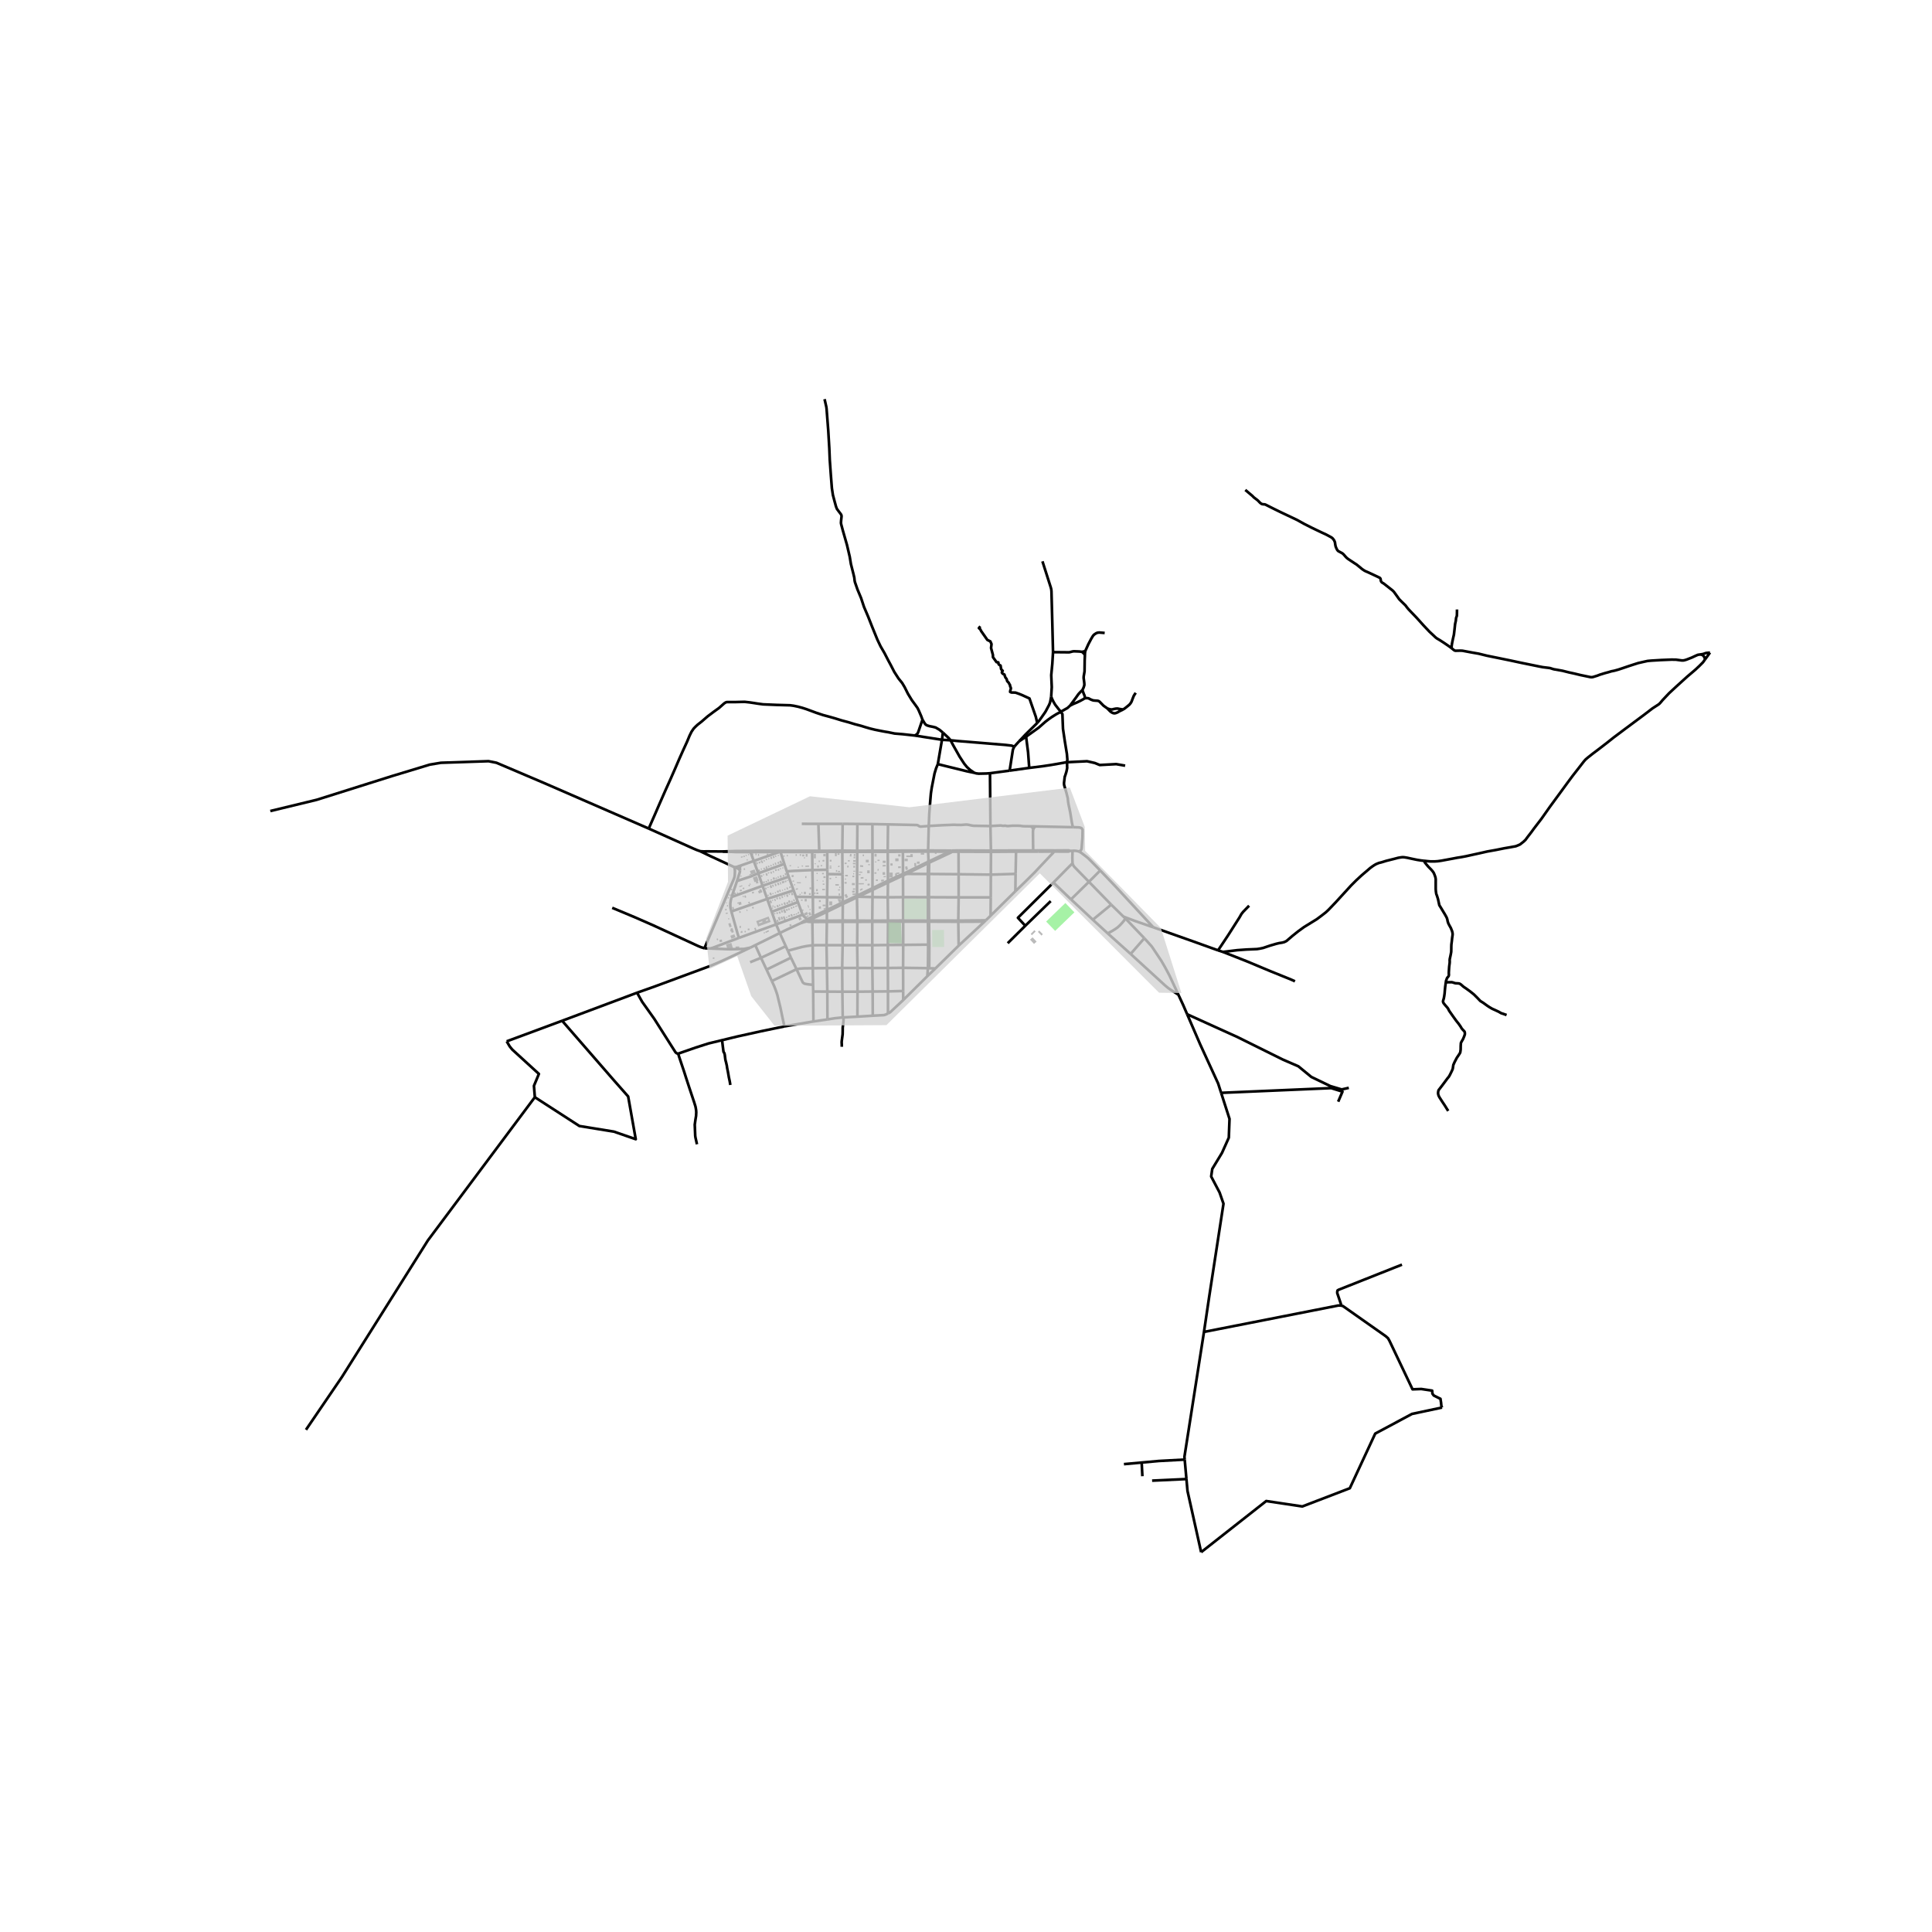 <svg xmlns="http://www.w3.org/2000/svg" width="960" height="960" viewBox="0 0 720 720"><defs><style>*{stroke-linejoin:round;stroke-linecap:butt}</style></defs><g id="figure_1"><path id="patch_1" d="M0 720h720V0H0z" style="fill:#fff"/><g id="axes_1"><path id="patch_2" d="M90 587.052h558V140.148H90z" style="fill:#fff"/><g id="LineCollection_1"><path d="m241.756 308.778-38.775-16.874-17.955-7.641-2.958-.591-17.747.59-4.142.689-14.115 4.28-28.078 8.846-17.255 4.174M319.378 333.807l-5.315 2.472M319.378 333.807l-.01.609M319.378 333.807l.089-16.348M319.378 333.807l5.767-2.805M353.75 316.988l.01.434M353.75 316.988l-7.866-.034M353.75 316.988l1.023-.002M297.349 336.184l1.754 4.71M297.349 336.184l-.705-1.955M297.349 336.184l-9.743 3.615M287.606 339.799l1.635 4.697M287.606 339.799l-1.7-4.8M290.882 317.498l1.404 4.455M290.882 317.498l-.125-.42M290.882 317.498l11.799.034M290.882 317.498l-.486.014M289.24 344.496l1.37 3.216M289.24 344.496l9.863-3.603M289.24 344.496l-13.885 5.027M282.6 325.466l1.587 4.65M282.6 325.466l-1.7-4.604M282.6 325.466l9.686-3.513M274.66 328.336l5.114-1.706 2.826-1.164M292.286 321.953l.922 2.781M293.92 326.724l1.842 5.105M293.92 326.724l-.712-1.99M293.92 326.724l-9.733 3.392M284.187 330.116l1.72 4.884M284.187 330.116l-11.545 4.166M285.906 335l9.856-3.17M285.906 335l-13.35 4.694M295.762 331.83l.882 2.399M300.782 342.598l-.863-.811-.438-.42-.378-.474M280.9 320.862l-1.188-3.317M280.9 320.862l-4.95 1.734M280.9 320.862l9.496-3.35M313.922 369.587l.135 9.58M313.922 369.587l-.066-8.863M313.922 369.587l-5.598-.041M313.922 369.587l5.65-.01M296.644 334.229l6.28.064M281.482 352.232l-1.794.9M281.482 352.232l9.128-4.52M281.482 352.232l2.117 4.724M302.99 341.554l-2.208 1.044M302.925 334.293l.055 6.095.01 1.166M302.99 341.554l5.194-2.451M300.782 342.598l-.712.354M300.782 342.598l.52.397M302.869 352.256l5.154-.012M302.869 352.256l-.132-8.665M302.869 352.256l.045 8.573M293.606 354.319l3.5-.941 1.693-.455 1.763-.348 2.307-.32M302.914 360.829l.094 6.205M302.914 360.829l5.26-.043M296.844 361.196l1.217-.212.84-.065.878-.046 3.135-.044M303.008 367.034l.047 2.484M296.844 361.196l2.317 4.92.31.264.44.233.922.174 2.175.247M292.841 352.633l.765 1.686M292.841 352.633l-2.23-4.921M292.841 352.633l-9.242 4.323M302.768 324.237l-6.948.314-2.612.183M308.174 360.786l-.151-8.542M308.174 360.786l.15 8.76M308.174 360.786l5.682-.062M274.66 328.336l-2.018 5.946M275.8 324.332l-.13.8-1.01 3.204M296.844 361.196l-2.077-4.306M296.844 361.196l-9.2 4.408M283.599 356.956l-4.051 1.643M283.599 356.956l2.074 4.389M303.055 369.518l.085 11.146M303.055 369.518l5.269.028M308.293 317.431l-.01-.365M308.293 317.431l.021 6.7M308.293 317.431l5.61.044M302.681 317.532l2.486-.052 3.126-.049M298.341 344.06l-4.203 1.954-1.13.526-2.398 1.172M285.673 361.345l9.094-4.455M285.673 361.345l1.97 4.26M308.184 339.103l.047-4.728M308.184 339.103l-.022.702M308.184 339.103l5.879-2.824M314.057 379.167l.293-.015M308.362 379.909l2.795-.445 2.9-.297M308.324 369.546l.038 10.363M273.716 323.187l.816-.095.76-.285.657-.211" clip-path="url(#pcc78bbcf4e)" style="fill:none;stroke:#000"/><path d="m275.8 324.332-.082-.997.231-.74M308.23 334.375l5.81.037M308.23 334.375l-5.305-.082M308.23 334.375l.122-8.628M304.998 307.023l.306 10.045M304.998 307.023l-6.197-.007M304.998 307.023l9.03-.005M319.53 378.878l-5.18.274M319.53 378.878l5.726-.354M319.53 378.878l.042-9.3M314.04 334.412l.023 1.867M314.04 334.412l-.072-8.598M302.768 324.237l5.546-.107M302.768 324.237l-.087-6.705M302.768 324.237l.157 10.056M308.362 379.909l-5.222.755M325.256 378.524l-.044-9.006M330.92 377.687l-.849.417-.654.195-4.16.225M272.557 339.694l-.323-1.328-.056-.904-.002-.752.105-.795.121-.68.24-.953M294.767 356.89l-1.16-2.571M279.712 317.545l-.156-.43M279.712 317.545l2.192-.016 8.492-.017M269.32 317.323l4.946.202 5.446.02M313.856 360.724l.167-8.47M313.856 360.724l5.706-.004M319.572 369.577l5.64-.059M319.572 369.577l-.01-8.857M275.355 349.523l-.408-1.343-2.39-8.486M303.14 380.664l-10.825 1.846M292.315 382.51l-.671-3.13-.784-3.774-.907-3.7-.234-1.016-.27-.857-.476-1.351-.468-1.193-.861-1.885M325.212 369.518l-.112-8.765M325.212 369.518l5.708-.06M308.023 352.244l6 .01M308.023 352.244l.124-8.692M453.933 354.171l-9.012-3.246-15.127-5.35" clip-path="url(#pcc78bbcf4e)" style="fill:none;stroke:#000"/><path d="m410.021 324.406 5.507 5.759 14.266 15.41M418.674 341.597l4.278 1.613 6.842 2.365M442.149 551.197l.398 4.446 5.082 22.814M537.413 524.549l-11.203 2.378-13.706 7.33-9.466 20.363-17.698 6.788-13.459-2.016-24.252 19.065M357.25 325.798l12.005.156M357.25 325.798l-11.05-.091M357.25 325.798l-.038-8.397M357.25 325.798l.01 8.62M382.393 274.541l.742 5.823.428 5.808M397.46 284.063l-1.26.231-4.548.792-3.092.462-4.997.624M376.26 287.192l6.014-.848 1.29-.172M336.598 372.692l-.009-3.374M336.598 372.692l8.977-8.882M330.92 377.687l.637-.338.429-.336 4.612-4.321M345.575 363.81l3.017-2.898M345.575 363.81l.234-3M357.212 317.401l.02-.457M357.212 317.401l12.093.048M357.212 317.401l-2.407.025M369.16 341.255l-1.775 1.727M369.16 341.255l9.24-9.115M369.16 341.255l.064-6.83M325.074 352.25l5.808-.075M325.074 352.25l-5.627-.011M325.074 352.25l.026 8.503M325.074 352.25l-.012-8.742M378.656 317.382l.001-.43M378.656 317.382l-.175 8.287M378.656 317.382l6.364-.015 1.906.01M378.656 317.382l-9.351.067M319.467 317.46l5.685-.027M319.467 317.46l-5.564.015M455.757 354.753l-1.824-.582M530.717 320.79l-1.093-.112-1.486-.232-1.933-.401-1.71-.373-1.064-.177-.682-.056-.617.065-1.027.168-1.709.447-2.82.708-1.682.523-1.028.251-1 .41-.616.345-.794.522-.86.634-.981.854-2.157 1.83-1.952 1.807-1.982 1.979-5.772 6.303-2.68 2.808-.896.839-1.709 1.332-1.768 1.317-4.724 2.905-2.158 1.566-2.122 1.693-2.269 1.948-.811.394-.832.214-1.046.159-1.093.26-2.337.684-2.566.864-1.15.242-1.112.18-3.922.165-3.467.246-5.333.652" clip-path="url(#pcc78bbcf4e)" style="fill:none;stroke:#000"/><path d="m482.601 365.703-1.698-.758-1.784-.718-5.4-2.183-8.994-3.762-8.968-3.53M382.274 273.624l.12.917M382.274 273.624l-2.465 2.619M386.543 269.412l-.114.134-4.155 4.078M399.7 317.064l-.068 2.614.059 2.042M405.814 328.622l-5.372-5.5-.429-.561-.322-.841M392.587 328.896l5.463-5.55 1.641-1.626M336.562 360.679l.036-8.546M336.562 360.679l.027 8.64M336.562 360.679l-5.67.056M336.562 360.679l9.247.13M300.07 342.952l-1.729 1.108M300.07 342.952l.402.432M330.836 334.403l.08-5.498M330.836 334.403l.088 8.676M330.836 334.403l5.72-.055M330.836 334.403l-5.683-.086M308.147 343.552l.001-.429M308.147 343.552l5.885-.006M308.147 343.552l-5.41.04M399.878 308.273l-.117-.343-.12-.488-.22-1.104-.238-1.502-.375-2.275-.61-2.87-.174-1.127-.094-1.08-.536-2.119-.79-2.69-.074-.513v-.423l.214-1.823.047-.42.207-.55.416-1.316.198-.92.104-.573-.037-.564.008-.77-.075-.47-.152-.27M395.294 265.28l.64.838.054 1.554.157 3.96.692 4.66.759 4.644.186 2.184-.134.677-.188.266M419.31 285.346l-3.321-.58-6.145.332-1.827-.746-2.905-.663-7.652.374M314.028 307.018l-.122 9.99M314.028 307.018l5.496.048M330.92 377.687v-8.229M325.145 331.002l.04.627M325.145 331.002l.007-13.57M325.145 331.002l5.768-2.8M465.51 337.528l-2.27 2.33-.3.4-.27.317-.738 1.304-4.203 6.599-2.56 3.858-1.236 1.835M313.903 317.475l.065 8.34M313.903 317.475l.003-.468M345.818 343.467l.407.001M345.818 343.467l.074 8.568M345.818 343.467l-9.229.009M345.818 343.467l-.003-.41M330.891 360.735l-.009-8.56M330.891 360.735l.029 8.723M330.891 360.735l-5.79.018M330.938 343.527l-.014-.448M330.938 343.527l-.056 8.648M330.938 343.527l5.651-.051M330.938 343.527l-5.876-.02M336.59 369.318l-5.67.14M319.562 360.72l5.538.033M319.562 360.72l-.115-8.481M314.063 336.279l.025.636M357.265 352.412l-8.673 8.5M357.265 352.412l9.636-8.952M357.265 352.412l-.136-8.904M357.129 343.508l9.772-.048M357.129 343.508l-.005-.429M357.129 343.508l-10.904-.04M345.892 352.035l-9.294.098M345.892 352.035l-.083 8.774M375.54 351.508l6.558-6.506M336.598 352.133l-5.716.042M336.598 352.133l-.009-8.657M366.901 343.46l.484-.478M336.59 343.476l-.012-.429M382.098 345.002l9.471-9.188M392.587 328.896l-13.238 13.129 2.749 2.977M319.524 307.066l-.073 9.996M319.524 307.066l5.595.047M399.7 317.064l-1.206.064M402.199 317.361l-.504-.149-.644-.112-.589-.056-.761.02M357.26 334.418l11.964.007M357.26 334.418l-11.083-.049M357.26 334.418l-.136 8.661M392.85 317.346l.021-.397M378.4 332.14l3.586-3.456 3.575-3.548 5.902-6.273.93-.936.456-.581M392.85 317.346l5.36.005.122-.03.121-.065.04-.128M386.926 317.378l5.542-.033h.381M314.032 343.546l-.01 8.708M314.032 343.546l.004-.494M314.032 343.546h5.488M348.592 360.912l-2.303-.077M345.809 360.81l.48.025M314.023 352.254l5.424-.015M354.262 275.885l-3.214-.187M363.126 288.017l-1.532-1.043-1.213-1.093-1.046-1.277-1.73-2.643-2.422-4.308-.6-1.135-.321-.633M378.016 278.248l-1.027-.372-2.195-.261-4.839-.4-6.006-.495-6.921-.559-2.766-.276M351.386 273.02l2.092 1.958.784.907M376.26 287.192l-7.322.974M378.016 278.248l-.29.54-.247.59-1.22 7.814M345.883 317.346l7.876.076M345.883 317.346l.001-.392M345.883 317.346l.135 3.048M345.883 317.346l-9.397.05M378.4 332.14l.08-6.471M319.52 343.546l5.542-.038M319.52 343.546l-.073 8.693M319.52 343.546l-.008-.475M392.587 328.896l6.545 6.275M330.938 307.224l-.116 9.811M330.938 307.224l-5.819-.111M346.117 307.818l-2.997.233-.411-.093-.327-.158-.345-.234-.3-.093-.373-.018-10.426-.23M300.472 343.384l.597.099.504.065 1.164.043M369.224 334.425l.03-8.47M368.938 288.166l.17 19.68M363.126 288.017l.721.203.886.105 2.802-.061 1.403-.098M418.674 341.597l-4.557-4.459M418.674 341.597l.733.682M369.255 325.954l9.226-.285M369.255 325.954l.05-8.505M367.385 342.982l-10.261.097M345.765 325.718l.436-.011M345.765 325.718l-7.959-.05M345.765 325.718l.004 8.65M345.765 325.718l.093-4.036M336.486 317.396l-.01-.42M336.486 317.396l.035 8.282M336.486 317.396l-5.65.06M330.913 328.201l-.077-10.745M330.913 328.201l.004.704M330.913 328.201l5.608-2.523M336.521 325.678l.007.566M345.876 321.167l-8.696 4.207-.659.304M330.836 317.456l-.014-.42M330.836 317.456l-5.684-.023M325.152 317.433l-.01-.407M325.119 307.113l.022 9.913M325.153 334.317l-.088 8.8M325.153 334.317l.031-2.688M325.153 334.317l-5.289-.137M369.305 317.449l-.014-.458M349.498 284.765l3.596.89 4.082.997 3.092.77 2.858.595M349.498 284.765l1.55-9.067M346.117 307.818l.186-4.368.413-5.454.206-2.367.316-2.104 1.027-5.237.58-1.94.653-1.583M336.555 334.348l-.027-8.104M336.555 334.348l.023 8.7M336.555 334.348l9.214.02M345.876 321.167l-.018.515M345.876 321.167l.388-.184M345.876 321.167l.142-.773M345.77 334.367l.407.002M345.77 334.367l.045 8.69M325.062 343.508l.003-.39M455.085 407.271l3.117 9.707-.262 7-2.54 5.666-3.624 5.973-.411 2.825 3.138 5.964 1.457 4.183-5.343 34.735-1.928 13.045M441.5 543.945l-.094-1.05 7.283-46.526M499.694 486.526h-.975l-50.03 9.843" clip-path="url(#pcc78bbcf4e)" style="fill:none;stroke:#000"/><path d="m537.413 524.549-.261-.634-.113-1.193-.224-1.436-.672-.316-1.831-.914-.486-.67-.107-1.14-4.06-.608-3.249.121-8.566-18.027-.569-1.012-.812-.73-15.997-11.262-.772-.202M522.472 471.293l-23.59 9.358-.406.243-.122.446v.567l1.38 4.092-.04.527M264.888 353.488l4.835-1.832 5.632-2.133M241.756 308.778l16.643 7.456 1.253.53 1.222.437M273.716 323.187l-9.114-4.2-3.728-1.786M269.32 317.323l-5.836-.04-1.254.013-.672-.028-.684-.067M273.716 323.187l1.309.493.775.652" clip-path="url(#pcc78bbcf4e)" style="fill:none;stroke:#000"/><path d="m262.517 353.387 10.997-25.905.215-.69.093-.606.075-1.612-.181-1.387M262.517 353.387l2.37.1M228.155 338.317l8.416 3.514 6.992 3.07 16.64 7.668 1.047.428 1.267.39M279.688 353.131l-2.341.495-5.369.143-7.09-.281M308.314 324.13l.038 1.617M308.352 325.747l5.616.067M442.421 377.983l-1.518-3.509-1.768-3.805M426.463 349.648l2.058 2.281.467.51.392.503 3.434 5.146 1.38 2.391 1.61 3.02 1.87 3.999 1.461 3.171M421.354 355.505l.457.418 12.306 11.261 1.204 1.004 1.233.857 2.581 1.624M237.413 369.963l-27.917 10.45M252.74 392.666l-.27-.034-.346-.149-.383-.326-7.912-12.462-4.518-6.36-1.898-3.372M279.688 353.131l-4.69 2.223-.294.132-4.983 2.31-2.474 1.11-2.464 1.034-21.057 7.79-6.313 2.233M269.095 387.643l-5.091 1.232-4.735 1.52-4.66 1.619-1.868.652M259.745 426.443l-.57-2.554-.083-.568-.028-.568-.13-3.244-.02-.428.047-.252.178-1.314.27-1.66.065-1.295-.046-.782-.121-.792-.122-.615-.457-1.491-1.018-3.048-.925-2.786-1.121-3.43-.72-2.265-.933-2.768-.925-2.767-.345-1.15M269.095 387.643l5.623-1.36 8.753-1.935 8.844-1.838M385.843 307.968l-.392.419-.224.345-.211.44" clip-path="url(#pcc78bbcf4e)" style="fill:none;stroke:#000"/><path d="m385.037 316.964-.043-3.01-.036-3.803.026-.58.032-.4" clip-path="url(#pcc78bbcf4e)" style="fill:none;stroke:#000"/><path d="m384.028 307.956.53.237.305.329.153.65M384.028 307.956l1.291-.002.524.014M399.878 308.273l-12.492-.264-1.543-.041M369.108 307.846l3.855-.214.57.102.336.028.346-.018.233-.047.215.018.635.122.42.01.467-.047 1-.075 1.717-.014 1.263.033.644.102.532.065 2.687.045M388.484 209.183l.681 2.132.83 2.596 1.612 5.05.168.67.076.734.304 11.466.278 11.206" clip-path="url(#pcc78bbcf4e)" style="fill:none;stroke:#000"/><path d="m391.742 259.61.219-3.542-.195-4.458.402-4.254.265-4.32M403.234 242.923l-1.04-.132-1.984-.076-.552.075-.616.168-.57.13h-.606l-5.433-.051M382.393 274.541l-2.584 1.702M395.294 265.28l-1.67.9-1.576.985-1.337.945-1.196.922-2.423 2.14-4.699 3.37M403.39 257.15l-.518.494-.523.54-.458.504-.813 1.155-2.299 3.127M395.294 265.28l1.61-.922.429-.237.46-.247.986-.904M404.272 260.21l-.52.342-1.179.643-1.28.615-1.28.53-1.234.63M404.316 244.18l-.085 1.855-.052 4.154-.121.745-.187 1.072-.028.68.163 1.218.08.711.023.688-.284.925-.434.922M404.272 260.21l.018-.587-.167-.525-.195-.424-.321-.863-.216-.661M403.234 242.923l.572.519.27.298.24.44M404.45 242.616l-.112.751-.022.813M404.45 242.616l-.556.167-.66.14M411.687 235.885l-1.041-.087-.974-.082-.654.075-.495.191-.46.296-.418.305-.374.456-.61 1.016-1.046 1.986-1.166 2.575" clip-path="url(#pcc78bbcf4e)" style="fill:none;stroke:#000"/><path d="m391.742 259.61.426 1.063.474.93.577.995 1.346 1.732.624.732.105.219M386.543 269.412l.73-.846.728-1.007 1.457-2.086.292-.48 1.185-2.233.27-.643.187-.596.207-1.113.143-.799M402.199 317.361l.57-.457.215-.307.104-.494.315-4.02.05-2.824-.207-.392-.256-.27-.492-.182-.57-.085-2.05-.057M418.58 264.419l-.69.306-.737.356-.616.372-.607.252-.535.13-.512-.065-.465-.2-.505-.321-.458-.43-.717-.767" clip-path="url(#pcc78bbcf4e)" style="fill:none;stroke:#000"/><path d="m418.58 264.419-.57-.077-.86-.151-.66-.136-.65.033-.71.133-.629.161-.563.006-.595-.146-.605-.19M404.272 260.21l.433-.039.607.002.408.1.696.37.528.225.498.158.67.066.848.053.422.087.375.242 1.472 1.498 1.51 1.08M423.234 258.185l-.26.42-.45.716-.38.948-.46 1.224-.327.55-.43.531-.747.63-.84.666-.76.549M369.108 307.846l.183 9.145M346.117 307.818l5.288-.298 2.755-.103 1.27-.055 1.264.051.689.004.85.01 1.728-.13.532.018.44.065.887.196.467.093.579.075 6.242.102M345.884 316.954l.116-4.564.117-4.572M386.926 317.378l-.01-.44M399.132 335.17l6.682-6.548M407.262 342.752l-3.598-3.367-4.532-4.214M405.814 328.622l8.303 8.516M405.814 328.622l4.207-4.216M402.199 317.361l.763.478 1.852 1.405.785.661 1.028 1.026 3.394 3.475M407.262 342.752l5.579 5.105M407.262 342.752l6.855-5.614M412.84 347.857l8.514 7.648M419.407 342.28l-.572.867-.598.727-.813.885-.899.84-.866.614-1.037.643-1.781 1.001M426.463 349.648l-1.088-1.137-5.968-6.232M421.354 355.505l5.11-5.857M354.805 317.426l-.032-.44M354.805 317.426l-1.046-.004M346.267 321.493l4.064-1.877 2.279-1.08 1.14-.522.597-.29.458-.298M353.76 317.422l-7.496 3.561M337.806 325.668l8.052-3.986M337.806 325.668l-1.278.576M319.864 334.18l5.32-2.55M319.864 334.18l-.495.236M300.472 343.384l.83-.389M300.472 343.384l-2.13.676M301.302 342.995l1.745-.775 5.115-2.415M308.148 343.123l-5.424-.044-.795-.043-.627-.04M308.162 339.805l-.014 3.318M308.162 339.805l5.926-2.89M314.088 336.915l-.052 6.137M314.088 336.915l5.28-2.5M319.369 334.416l.143 8.655M325.184 331.63l5.733-2.725M330.917 328.905l5.611-2.661M345.858 321.682l.41-.189M354.773 316.986l2.459-.042M385.037 316.964l-6.38-.013M385.037 316.964l1.878-.026M305.304 317.068l-2.71-.022-11.837.032M305.304 317.068l2.979-.002M392.871 316.95l-.44-.016-5.516.004M398.494 317.128l-.026-.112-.122-.081-.143-.023-5.332.037M378.657 316.951l-9.366.04M369.29 316.991l-12.058-.047M345.884 316.954l-9.407.021M336.477 316.975l-5.655.06M330.822 317.035l-5.68-.009M325.141 317.026l-5.69.036M319.451 317.062l-5.545-.055M313.906 317.007l-5.623.06M290.757 317.078l-8.75-.014-2.451.051M279.556 317.115l-5.398.036-4.838.172M346.264 320.983l-.246-.589M346.264 320.983l.003.51M346.267 321.493l-.066 4.214M346.2 325.707l-.023 8.662M346.177 334.37l.046 8.688M346.223 343.058h-.408M346.223 343.058l.002.41M346.223 343.058l10.9.021M346.29 360.835l.01-1.48.037-7.283-.112-8.604M345.815 343.057l-9.237-.01M336.578 343.047l-5.654.032M330.924 343.079l-5.859.038M325.065 343.117l-5.553-.046M319.512 343.071l-5.476-.019M314.036 343.052l-5.888.071M340.915 274.11l-4.445-.493-3.074-.252-2.391-.493-1.102-.177-1.878-.355-1.952-.391-1.756-.429-1.709-.493-1.738-.54-2.353-.617-2.214-.68-2.652-.717-2.598-.801-1.728-.494-2.596-.7-2.484-.82-3.672-1.36-1.457-.475-1.69-.457-1.681-.354-1.3-.177-4.837-.13-5.222-.215-2.064-.28-1.215-.195-1.783-.261-1.84-.205-3.709.093h-2.942l-.439.15-.514.344-1.961 1.734-1.896 1.36-2.27 1.705-2.307 1.994-1.467 1.147-.766.717-.72.746-.793 1.174-.738 1.5-.887 2.144-1.579 3.448-1.428 3.205-1.505 3.504-1.784 4.064-1.85 4.1-2.287 5.21-1.58 3.653-2.306 5.237M340.915 274.11l10.133 1.588M343.783 268.193l-1.569 4.585-.224.485-.318.391-.757.457M351.386 273.02l-.338 2.678M343.783 268.193l.626 1.062.327.504.299.317.476.27.897.27 1.28.252.999.251 1.448.858 1.251 1.044M378.016 278.248l.565-.655 1.228-1.35M343.783 268.193l-.486-1.314-.906-2.105-.457-.923-.72-1.016-1.41-1.92-1.448-2.385-1.223-2.442-.916-1.547-1.373-1.696-1.578-2.46-1.215-2.367-1.055-1.967-1.374-2.665-1.466-2.526-1.186-2.487-1.98-4.865-1.448-3.681-1.56-3.662-1.093-3.309-1.326-3.168-.972-2.796-.12-.643-.094-.95-.29-1.25-.971-3.839-.44-2.693-1.026-4.408-1.58-5.526-.597-2.246-.075-.466.056-.867.168-1.537-.028-.345-.112-.335-.336-.475-.56-.727-.673-.913-.14-.327-.233-.624-.496-1.817-.635-2.396-.392-2.562-.383-4.912-.402-5.647-.177-4.342-.393-6.607-.616-7.987-.084-.726-.672-2.982M314.35 379.152l-.008 1.235-.094 1.044-.159 1.239-.037.457v.755l-.028 1.528-.112.866-.224 1.734-.028.484.046.755.01.858M269.095 387.643l.244 2.081.242 1.91.057.355.158.26.168.262.103.42.056.335.121 1.034.094.7.27 1.015.262 1.174.113.811.307 1.528.328 1.91.326 1.52.234 1.38M540.926 241.522l.093-1.034.14-.858.271-1.36.402-1.771.224-1.892.215-2.022.28-1.314.065-.727.057-.354.12-.289.104-.307.046-.327.02-.698.018-1.436M637.27 243.204l-1.846 2.552M633.771 243.88l.822-.13.421-.13.476-.178.336-.093 1.443-.145M474.356 189.438l-2.756-1.388-.327-.093-.495-.02-.542-.111-.299-.186-.402-.317-.448-.475-.224-.233-.28-.252-1.299-.987-.56-.57-2.644-2.226M540.926 241.522l-1.13-.82-1.7-1.155-1.514-.979-1.149-.68-.504-.4-.672-.644-1.495-1.388-2.26-2.386-1.299-1.454-1.354-1.491-2.12-2.209-.785-.83-.691-.828-.336-.485-.28-.308-1.337-1.295-.877-.885-.785-1.11-1.112-1.537-.252-.28-.345-.335-3.26-2.562-.635-.373-.252-.252-.178-.373-.065-.485-.075-.344-.224-.27-.383-.205-2.391-1.128-1.588-.736-1.01-.438-.364-.186-.83-.55-1.224-1.007-.953-.773-.271-.168-.43-.27-2.297-1.519-.58-.448-.458-.475-.625-.727-.169-.186-.42-.354-1.522-.82-.205-.205-.271-.382-.337-.727-.159-.438-.13-.616-.13-.931-.281-.68-.514-.7-.55-.447-1.906-1.025-1.887-.876-3.4-1.63-2.896-1.464-2.662-1.481-6.23-2.955-2.811-1.379M633.771 243.88l-1.018.149-.69.289-.646.298-.906.429-1.148.447-.86.336-.756.223-.44.075-.513.009-1.355-.177-.84-.112-1.672-.028-3.895.159-3.708.223-1.317.122-1.243.27-2.251.512-1.793.569-2.046.67-1.97.672-1.607.53-1.373.383-.56.121-.636.121-1.111.336-1.392.373-1.84.568-.887.345-1.645.512-.42.056-.495-.009-3.717-.774-2.4-.577-2.009-.438-2.298-.578-2.578-.466-.523-.075-.56-.149-.916-.298-.485-.084-.552-.065-1.765-.215-1.588-.307-2.914-.597-3.484-.708-4.175-.894-4.596-.941-4.035-.82-3.12-.765-2.485-.429-2.68-.503-.841-.158-.831-.037-1.158.028-.56.009-.29-.046-.412-.243-.84-.699" clip-path="url(#pcc78bbcf4e)" style="fill:none;stroke:#000"/><path d="m635.424 245.756-.158-.59-.196-.42-.44-.522-.485-.26-.374-.084M530.717 320.79l1.28.14 1.073.093h.944l.822-.009.98-.065 1.355-.196 4.138-.764 1.709-.326 1.719-.27 1.578-.298 2.158-.476 3.101-.68 2.671-.606 3.148-.56 3.148-.633 2.429-.42 1.924-.353.737-.29.841-.372 1.327-1.044.738-.708.681-.932 1.495-1.938.943-1.296 1.364-1.78 1.41-1.835 3.148-4.465 2.429-3.317 2.167-2.954 2.11-2.889 1.85-2.488 2.326-2.973 1.812-2.339.617-.7.86-.735 1.84-1.454 2.129-1.603 3.213-2.479 2.457-1.947 3.717-2.787 4.717-3.513 2.653-1.967 3.372-2.581 2.26-1.463.346-.289.392-.419.738-.876 2.42-2.572 2.801-2.6 3.97-3.598 3.045-2.59 1.476-1.389 1.364-1.37.765-1.059M538.821 366.068l.068-.517.188-.523.214-.568.411-.485.196-.289.066-.4-.038-.653.028-.633.112-1.743.178-1.37.028-.578-.028-.419.038-.466.27-1.249.14-.699.131-.745.018-.513.01-.578.01-.913.027-.717.178-1.38.103-1.043.14-.932.046-.494-.046-.504-.15-.633-.476-1.193-.58-1.035-.308-.596-.149-.382-.15-.512-.102-.56-.159-.54-.215-.476-.57-1.015-1.597-2.647-.327-.512-.149-.28-.121-.597-.355-1.63-.383-1.23-.262-.69-.14-.913-.065-.886v-2.311l.009-1.276-.075-.587-.15-.55-.27-.718-.225-.54-.307-.485-.477-.578-.41-.438-.851-.857-.598-.708-.644-.793-.336-.698M538.821 366.068l2.151-.033.365.065.392.13.664.196.457.02.532.027.252.028.337.084.41.243 1.038.904.98.661 1.448 1.053 1.439 1.146 1.298 1.295 1.112 1.166 1.037.643 1.559 1.127.84.55.963.559 1.028.457.718.336.73.344.858.503.766.243 1.27.456M539.702 414.02l-1.252-2.013-.98-1.472-1.018-1.585-.346-.68-.168-.652v-.466l.075-.531.112-.364 1.354-1.761.906-1.212 1.075-1.454.476-.558.401-.7.663-1.35.271-.588.15-.438.056-.457.14-.885.476-1.071.813-1.557.916-1.361.214-.345.16-.326.149-1.062.018-1.389.047-.643.018-.382.169-.382.663-1.156.43-1.053.214-.615.019-.391-.056-.503-.196-.336-.43-.42-.542-.633-.354-.624-.664-.96-1.055-1.333-1.186-1.65-1.364-1.947-.467-.913-.392-.485-.72-.82-.523-.661-.14-.308-.074-.29.074-.4.233-.774.15-.81.15-1.035.083-1.062.14-1.425.197-1.408.034-.256M188.831 388.078l9.658-3.575 11.007-4.09M199.323 408.897l16.593 10.735 12.855 2.09 8.155 2.825-2.832-15.933-5.437-6.158-19.16-22.044M188.831 388.078l1.118 1.885.952 1.175 9.932 9.075-1.85 4.446.34 4.238M114.027 532.835l13.416-19.695 32.017-50.872 39.862-53.371M441.5 543.945l.649 7.252M425.472 545.044l6.423-.582 9.605-.517M418.855 545.643l6.617-.6M425.472 545.044l.26 5.1M442.149 551.197l-12.793.594M386.543 269.412l-.522-2.28-2.372-6.841-2.728-1.249-1.214-.485-1.27-.447-1.532-.037-.467-.224.093-.596.206-.653-.093-.466-.169-.242-.093-.652-.168-.205-.299-.597-.56-.596-.225-.801-.448-.579-.206-.521-.13-.503-.131-.15-.467-.149-.374-.466.02-.28.28-.39-.599-.634-.187-1.324-.56-.317-.205-.279-.076-.596-.672-.093-1.326-1.846-.019-.839-.691-2.572.168-1.472-.43-1.007-1.12-.54-2.317-3.317-.28-.597-.56-.503.56-.653M455.085 407.271l-1.123-3.497-6.685-14.562-4.856-11.229M502.668 405.406l-2.664.602-4.223-1.254-7.088-3.41-4.825-3.962-5.781-2.508-16.991-8.426-18.675-8.465M498.696 410.572l1.61-3.761-4.223-1.305-40.998 1.765" clip-path="url(#pcc78bbcf4e)" style="fill:none;stroke:#000"/></g><path id="PatchCollection_1" d="m331.091 343.68 4.699.207.311 7.698-5.061-.125z" clip-path="url(#pcc78bbcf4e)" style="fill:green;fill-opacity:.8"/><g id="PatchCollection_2"><path d="m347.368 346.594 4.428-.036.053 6.344-4.43.036zM336.987 334.933l8.356.028-.025 7.556-8.356-.027zM393.226 346.913l-3.363-3.471 7.172-6.916 3.364 3.472z" clip-path="url(#pcc78bbcf4e)" style="fill:#90ee90;fill-opacity:.8"/></g><path id="PatchCollection_3" d="m288.649 382.276-8.67-11.011-5.245-14.969-10.301 4.788-1.28-11.299 8.158-21.16-.16-17.203 30.7-14.672 37.056 4.102 59.81-7.305 5.52 14.553.168 8.99 28.215 28.768 7.66 24.218-8.335-.112-44.436-44.502-57.162 56.582z" clip-path="url(#pcc78bbcf4e)" style="fill:#d3d3d3;fill-opacity:.8"/><g id="PatchCollection_4"><path d="m286.452 341.556.749 2.014-4.645 1.717-.749-2.015zm-2.418 1.753-1.226.48.14.357 1.227-.48zm2.128-.718-.795.287.131.362.795-.287zM386.317 350.914l-1.495-1.603-.971.857 1.494 1.603zM385.98 347.111l-.522-.447-1.345 1.38.448.484zM388.634 348.118l-1.345-1.342-.486.522 1.345 1.38zM306.42 331.248l-.005.5 1.032.013.006-.5zM303.449 332.562l-.025.61.458.017.024-.61zM304.15 331.348l-.01.755.617.008.01-.755zM304.25 332.596l-.018.573.739.025.019-.574zM306.61 329.303v.432l.654.001v-.433zM306.54 328.171l-.006.36.421.007.006-.36zM304.353 327.904v.378h.378v-.378zM306.87 326.55l-.006.652.825.007.005-.653zM306.356 325.33l.009.481.671-.01-.008-.482zM304.303 325.258v.475h.403v-.475zM304.568 322.521l-.004.78.593.003.003-.78zM303.545 321.757l-.006.275.549.012.006-.275zM303.314 318.234l-.008 1.652.74.004.008-1.652zM306.831 318.207l-.02.915.91.021.02-.915zM306.512 320.498l.055.598.666-.06-.056-.6zM305.07 320.706l.039.555.427-.029-.038-.556zM305.791 322.441l.108.467.516-.118-.107-.467zM300.139 322.615l.023.469 1.358-.068-.024-.469zM298.794 322.518l-.04.42.485.045.04-.42zM294.196 322.512l.113.377.526-.156-.112-.377zM293.164 318.622l.095.546.37-.064-.095-.545zM291.927 318.86l.087.421.44-.09-.087-.42zM296.486 318.349l.007.603.459-.005-.007-.604zM298.019 318.293l.003.634.532-.003-.003-.634zM298.928 318.482l.065.707.746-.069-.065-.707zM300.266 318.217l-.005 1.011.679.003.003-1.012zM299.571 319.511l.036.409.421-.037-.036-.41zM297.218 323.03l.003.317.507-.003-.002-.317zM294.903 326.291l.24.652.72-.264-.24-.652zM300.1 326.49l-.02.712.44.012.02-.713zM296.964 328.751l-.013.365 1.484.054.013-.365zM295.293 328.278l.131.373.55-.192-.132-.373zM295.85 329.599l.156.405.407-.156-.156-.404zM296.502 331.17l.094.45.803-.168-.094-.45zM301.489 332.84l-.012.652.641.011.013-.651zM299.594 332.34v.908h.727v-.908zM301.707 330.678v.756h.598v-.756zM297.908 333.147l.061.424.459-.066-.062-.424zM298.666 332.495l.066.542.317-.038-.066-.542zM312.552 332.938l-.017.786.539.01.016-.785zM312.31 331.438v.414h.7v-.413zM312.758 330.442l.014.51.368-.01-.014-.51zM311.319 329.475l-.01.556 1.302.026.01-.556zM311.361 326.75l-.002.419.45.002.003-.419zM309.155 327.15l.016.548.58-.017-.016-.547zM312.27 324.552l.011.492.816-.017-.01-.492zM311.532 324.246l.005.666.447-.003-.006-.666zM309.125 323.233l.017.46.736-.03-.017-.458zM309.176 322.594l-.012.395.677.02.012-.394zM309.23 320.415l-.002.662.65.003.002-.662zM311.144 317.93l.017 1.155.677-.01-.018-1.154zM312.104 318.016l.004.574.76-.005-.004-.574zM312.303 322.8l.004.343.561-.007-.006-.547-.398.005.003.204zM285.725 318.149l.022.525.594-.024-.023-.526zM282.463 318.273l.054.72.382-.028-.054-.72zM281.506 318.068l.034.612.413-.022-.034-.613zM280.382 318.074l.155.463.247-.083-.154-.463zM281.713 321.343l.284.82.482-.165-.282-.82zM282.494 324.193l.238.673.554-.195-.238-.673zM282.654 321.204l.2.625.587-.187-.2-.624zM283.418 320.778l.188.522.115-.042.18.494.506-.183-.368-1.015zM284.49 320.596l.194.55.388-.136-.194-.55zM285.297 320.061l.195.555.398-.14-.195-.555zM286.224 319.896l.142.404.375-.13-.142-.405zM287.043 319.372l.274.814.49-.164-.274-.814zM287.93 319.127l.263.722.504-.182-.261-.721zM288.767 318.854l.227.55.384-.16-.228-.549zM289.791 318.653l.162.423.36-.137-.162-.423zM283.466 323.696l.193.496.342-.132-.192-.497zM284.436 323.49l.248.601.464-.19-.248-.602zM285.232 323.356l.204.554.68-.249-.34-.925-.458.168.137.37zM286.156 322.684l.229.63.437-.159-.228-.629zM287.032 322.395l.225.595.394-.148-.226-.596zM287.921 321.974l.236.622.372-.14-.235-.622zM288.671 321.596l.25.731.46-.156-.252-.732zM289.658 321.36l.269.644.542-.226-.269-.643zM290.415 320.953l.387.99.715-.277-.387-.991zM278.715 318.34l.157.433.317-.114-.156-.434zM277.801 318.684l.176.4.363-.16-.176-.398zM276.984 318.985l.158.472.499-.165-.158-.473zM276.064 319.277l.109.382.652-.183-.108-.383zM279.48 324.618l.356 1.001-.646.228.11.309 2.374-.838-.464-1.31zM277.086 323.702l.194.553.46-.161-.194-.553zM275.91 326.396l.102.35.386-.111-.103-.351zM280.558 327.057l.602 1.703.46-.161.259.734.81-.285-.274-.78.282-.098-.586-1.659zM279.067 330.339l-.181-.532.45-.153.181.531zM279.34 329.31l.193.502.26-.1-.193-.502zM275.447 330.27l.109.339 1.135-.362-.109-.34zM275.623 331.684l.162.537.732-.22-.161-.537zM276.7 330.926l.143.466.605-.186-.143-.466zM273.638 332.56l-.166.72.638.148.167-.72zM274.63 332.597l.11.31.353-.125-.11-.31zM272.516 331.202l-.167.495.418.141.168-.496zM271.87 333.231l-.183.482.427.162.183-.482zM271.37 334.245l-.225.504.341.152.225-.505zM270.503 336.311v.265l.413.001v-.266zM270.946 337.255l-.046.565.37.03.048-.563zM270.32 338.676l-.067.58.469.054.067-.58zM270.417 340.195l.063.415.765-.115-.063-.415zM272.81 338.101l.248.873.525-.148-.248-.873zM276.13 336.059l.238 1.004-.975.23-.145-.608-.403.095-.094-.395zM277.38 333.824l.203.76.52-.137-.202-.76zM282.499 332.12l.348.868 1.282-.512-.466-1.162-.755.302.117.293zM280.2 332.484l.188.553.648-.22-.188-.553zM278.825 336.146l.202.652.482-.149-.202-.651zM278.183 320.283l.16.467.385-.13-.16-.467zM276.746 333.905l.13.484.336-.09-.131-.484zM275.415 339.686l.21.578.486-.175-.21-.578zM278.157 339.05l.142.475.316-.094-.142-.475zM280.232 338.094l.244.565.482-.207-.244-.565zM275.64 345.046l-.038.76.493.025.038-.761zM272.187 346.088l.147.454-.236.076.169.523.224-.072.187.58.803-.259-.504-1.557zM271.412 344.213l.447 1.388.815-.26-.447-1.389zM271.328 342.27l.16.416.342-.13-.159-.417zM272.166 348.754l.435 1.115 1.499-.582-.436-1.116zM268.101 350.287l.15.828.9-.162-.15-.827zM267.03 349.881l.244.557.407-.178-.245-.557zM276.218 346.95l.032.191-.279.047.085.501.679-.113-.117-.693zM277.45 346.944l.066.543.47-.058-.066-.543zM281.059 345.891l.355.898.503-.199-.356-.897zM278.676 346.037l-.014.61.652.015.014-.61zM274.114 352.752l.023.672 1.353-.047-.023-.671zM270.561 351.963l.428 1.468 2.153-.041-.586-2.007zM312.123 335.041l.596 1.358.95-.415-.42-.957zM309.033 335.936l-.013 1.445 1.111.01.014-1.446zM305.09 337.8l.04.85.843-.038-.039-.85zM306.859 338.613l.177.388.778-.355-.178-.388zM305.184 335.464l.01.689.683-.01-.01-.69zM306.583 337.127v.604h1.113v-.604zM299.536 340.421l.393.846 1.229-.569-.394-.847zM300.397 341.494l.225.41.834-.456-.225-.41zM299.86 335.013l.007.92.782-.006-.008-.92zM301.227 340.191l.434 1.057.728-.298-.434-1.057zM298.853 339.077l.144.411.493-.171-.144-.412zM298.474 335.245l.006.457.627-.008-.007-.457zM300.95 337.377l.282.936.294-.087-.281-.937zM301.633 338.833l.113.367.385-.118-.113-.367zM294.151 344.59l.23.609.637-.24-.231-.608zM297.468 342.13l.427.91.918-.43-.427-.91zM297.253 339.872l.259.712.391-.142-.258-.712zM296.284 337.599l.146.424.704-.24-.145-.424zM296.476 340.546l.125.353.64-.225-.124-.353zM295.557 340.796l.141.4.661-.231-.14-.4zM294.561 340.791l.321.868.583-.214-.321-.868zM293.655 341.232l.225.6.638-.24-.225-.6zM292.815 341.814l.126.336.584-.218-.126-.336zM291.725 341.632l.494 1.421.644-.223-.493-1.42zM290.886 341.795l.342.99.621-.215-.342-.989zM289.884 341.91l.45 1.212.642-.238-.45-1.21zM289.343 342.879l.337.972.553-.19-.337-.972zM288.365 340.376l.155.41.498-.19-.156-.408zM289.257 340.105l.227.57.527-.208-.228-.57zM290.17 339.807l.296.748.53-.21-.296-.747zM290.974 339.27l.31.874.558-.197-.309-.874zM291.787 339.024l.514 1.307.708-.276-.513-1.308zM292.848 338.892l.243.619.56-.22-.242-.618zM293.682 338.596l.225.627.47-.168-.227-.627zM294.618 338.22l.232.546.498-.21-.232-.547zM295.405 337.913l.19.501.508-.19-.188-.502zM285.198 347.247l.203.422 1.196-.57-.203-.424zM284.556 347.518l.178.395.37-.165-.18-.396zM283.417 326.22l.265.69.547-.21-.265-.69zM284.276 325.89l.13.358.393-.142-.13-.357zM285.261 325.537l.316.882.535-.191-.316-.881zM286.075 325.228l.155.384.508-.204-.154-.384zM287.03 324.913l.294.75.442-.173-.293-.749zM287.925 324.591l.267.726.35-.128-.267-.726zM288.735 324.045l.227.62.594-.216-.226-.62zM289.751 323.934l.235.61.48-.183-.235-.61zM290.522 323.594l.14.418.424-.142-.14-.418zM291.481 323.306l.152.43.352-.124-.152-.43zM292.373 325.524l.276.772.489-.175-.277-.771zM291.632 326.215l.228.579.484-.19-.227-.579zM290.548 326.343l.3.79.512-.194-.3-.789zM289.735 326.658l.24.578.352-.146-.24-.577zM287.917 327.129l.3.773.639-.246-.301-.774zM288.945 327.187l.151.398.536-.202-.152-.399zM287.092 327.82l.165.422.512-.199-.165-.422zM285.999 327.809l.259.734.388-.136-.26-.735zM285.225 328.482l.162.402.615-.246-.162-.403zM284.304 328.606l.222.591.586-.219-.222-.59zM285.081 330.87l.234.63.464-.172-.233-.63zM285.968 330.568l.155.395.354-.138-.156-.396zM286.79 330.041l.368.987.636-.235-.367-.988zM287.706 329.79l.27.764.46-.162-.271-.764zM288.621 329.414l.317.858.526-.194-.316-.858zM289.579 329.038l.346.919.551-.206-.345-.92zM290.52 328.77l.328.905.365-.132-.328-.904zM291.262 328.508l.281.755.841-.311-.282-.756zM292.388 328.288l.21.56.544-.203-.21-.56zM293.216 328.007l.153.372.327-.133-.152-.372zM294.017 330.47l.202.57.497-.176-.202-.57zM293.05 330.807l.273.741.436-.16-.273-.74zM292.23 331.302l.146.426.41-.14-.145-.425zM291.385 331.643l.13.379.347-.118-.13-.38zM290.363 331.62l.242.775.387-.12-.243-.776zM289.503 332.032l.209.638.604-.196-.21-.638zM288.719 332.556l.161.423.347-.132-.162-.424zM287.788 332.887l.153.401.371-.14-.153-.402zM286.718 332.816l.316.904.61-.212-.317-.904zM286.007 333.496l.177.497.4-.14-.177-.499zM286.736 335.68l.357 1.01.635-.222-.356-1.012zM287.649 335.331l.165.432.372-.142-.165-.431zM288.477 335.068l.292.788.408-.15-.291-.788zM289.246 334.551l.24.666.497-.178-.24-.667zM290.263 334.445l.285.743.458-.175-.284-.743zM291.14 333.988l.274.764.45-.16-.273-.763zM292.122 333.738l.156.427.368-.134-.155-.427zM292.952 333.453l.297.841.553-.194-.297-.842zM293.868 333.148l.165.43.402-.153-.165-.43zM294.74 332.866l.301.832.618-.223-.302-.832zM295.558 335.242l.255.667.432-.164-.254-.667zM294.773 335.774l.225.642.487-.17-.225-.642zM293.693 335.694l.293.836.635-.221-.293-.837zM292.96 336.372l.228.63.696-.252-.228-.63zM291.97 336.41l.309.926.607-.202-.31-.925zM291.087 336.848l.215.617.468-.162-.215-.617zM290.245 337.14l.204.602.428-.145-.206-.601zM289.369 337.398l.28.794.58-.205-.278-.793zM288.489 337.813l.21.574.41-.15-.21-.573zM287.754 337.555l.159.429.463-.17-.159-.43zM287.657 338.299l.142.377.419-.157-.142-.377zM265.617 356.845l.067.512.584-.074-.066-.513zM348.392 317.697l-.014.501.654.018.014-.501zM343.136 317.803l.01.716 1.272-.017-.01-.718zM341.702 321.104l.047.822.972-.054-.047-.823zM340.685 321.65l.11 1.314.698-.058-.108-1.314zM337.272 323.003l.274 1.22.83-.185-.274-1.221zM337.107 320.003l-.002.95 1.197.003.002-.951zM337.768 318.842l1.497-.005-.002-.534.893-.004.004 1.108-2.39.008zM334.716 318.358l.003.828.889-.004-.003-.827zM334.682 322.879l.024.652 1.009-.036-.024-.653zM333.628 319.904l.01 1.062 1.235-.013-.01-1.061zM333.926 325.24l.026.258-.407.042.1.97.715-.074-.072-.693.89-.092-.055-.535zM331.437 325.192l.007 1.812 1.237-.005-.007-1.81zM331.798 321.766l.025.826.834-.025-.025-.827zM325.919 318.163l-.021 1.037.78.016.02-1.037zM328.997 320.736l-.023.836 1.093.03.023-.837zM328.906 322.369l.03.567 1.166-.06-.03-.568zM328.883 325.059l.057.973.95-.055-.057-.973zM329.264 326.529l.019.402.874-.04-.018-.402zM328.314 327.908l.107.642 1.022-.17-.107-.64zM326.43 327.715l-.037.593.733.046.037-.592zM325.877 325.065l-.016.545.753.021.016-.545zM327.084 323.8l-.087.626.418.057.085-.626zM327.004 320.398l.005.467.79-.01-.006-.466zM326.111 321.044l.003.375.488-.002-.002-.376zM323.18 324.354l.003 1.091.928-.003-.003-1.09zM323.551 322.034v.387h.642v-.387zM322.644 320.432l.03.947 1.087-.034-.03-.947zM321.5 318.454l.02.646.473-.016-.021-.646zM320.56 322.4l-.058.63 1.135.105.059-.63zM320.186 324.818l-.015.403 1.183.044.015-.403zM320.744 326.923l.05.543 1.03-.093-.05-.543zM320.403 331.516l.248.454.924-.504-.248-.453zM323.252 329.4l.122.675.796-.143-.122-.676zM322.416 327.69l.043.545.593-.047-.043-.545zM319.984 329.138l.006.455 1.942-.025-.006-.455zM320.078 325.74l.02.443.61-.027-.02-.444zM314.672 333.5l.61 1.224.777-.385-.61-1.225zM317.688 332.977l.04.598 1.203-.078-.039-.597zM317.556 331.987l.042.672.965-.059-.041-.672zM317.859 331.094l.024.508.838-.04-.024-.508zM314.711 328.694l.026.636.812-.033-.026-.636zM317.486 329.07l-.016.783 1.088.022.015-.783zM314.976 326.006l-.02.566 1.007.037.02-.566zM317.692 326.321l-.031.555.7.039.031-.555zM317.932 325.42l.035.444.362-.029-.035-.444zM314.894 327.395l.005.438.398-.005-.005-.438zM317.977 324.5v.327h.796v-.328zM318.041 322.626l-.034.72.615.03.034-.721zM315.734 322.622l-.003.656.525.002.003-.656zM316.81 318.212l-.17.902.602.114.172-.901zM318.208 318.218l-.033.82.504.02.032-.82zM318.127 319.228l-.02.63.574.018.02-.63zM317.973 320.527l-.024.623.929.035.023-.624zM317.86 321.537l-.022.528.976.041.023-.528zM316.025 320.55l-.012.498.631.015.012-.497zM314.758 321.497l.015.526.742-.022-.015-.525z" clip-path="url(#pcc78bbcf4e)" style="fill:#a9a9a9;fill-opacity:.8"/></g></g></g><defs><clipPath id="pcc78bbcf4e"><path d="M90 140.148h558v446.904H90z"/></clipPath></defs></svg>